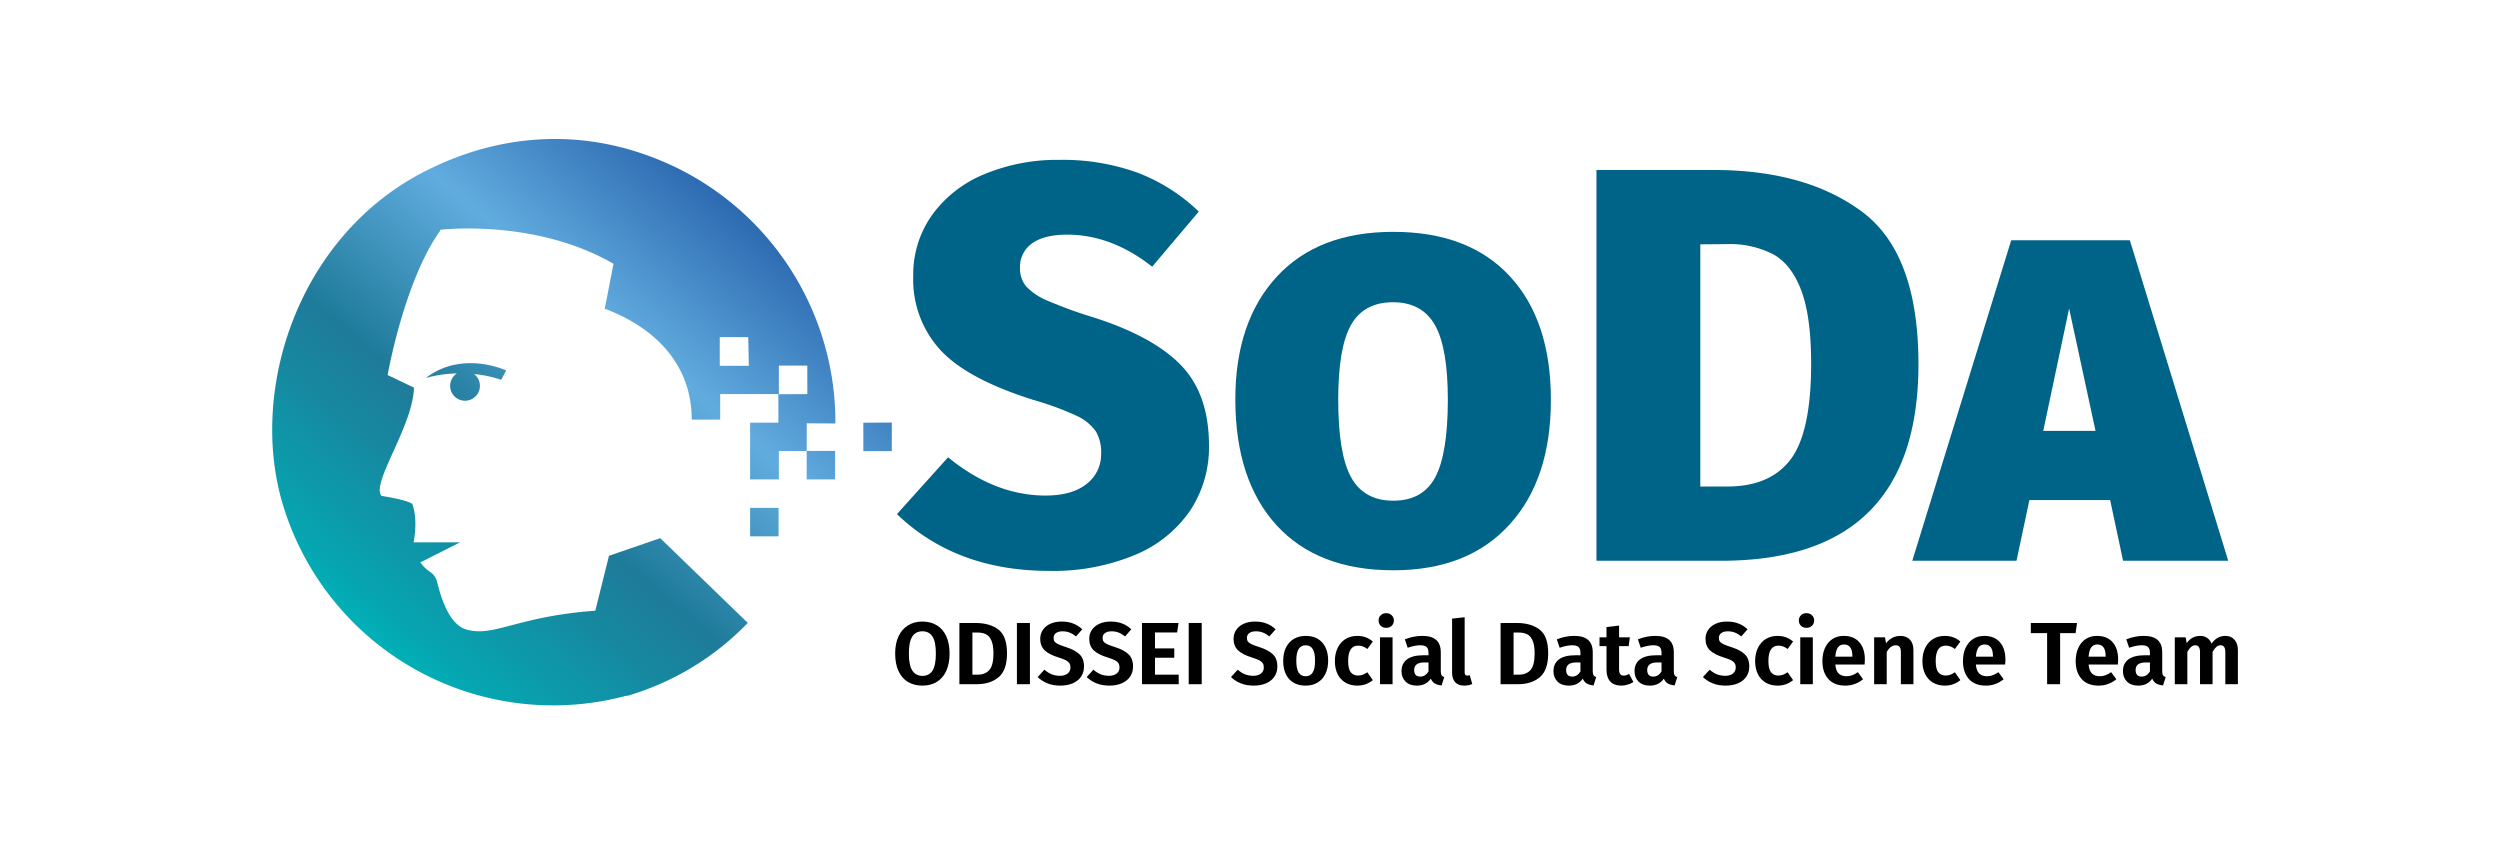 <?xml version="1.0" encoding="UTF-8" standalone="no"?>
<svg
   id="Layer_1"
   data-name="Layer 1"
   viewBox="0 0 461.96 155.98"
   version="1.1"
   sodipodi:docname="word_colour_fontembedded.svg"
   inkscape:version="1.2.2 (732a01da63, 2022-12-09)"
   xmlns:inkscape="http://www.inkscape.org/namespaces/inkscape"
   xmlns:sodipodi="http://sodipodi.sourceforge.net/DTD/sodipodi-0.dtd"
   xmlns="http://www.w3.org/2000/svg"
   xmlns:svg="http://www.w3.org/2000/svg"
   xmlns:rdf="http://www.w3.org/1999/02/22-rdf-syntax-ns#"
   xmlns:cc="http://creativecommons.org/ns#"
   xmlns:dc="http://purl.org/dc/elements/1.1/">
  <sodipodi:namedview
     id="namedview60"
     pagecolor="#ffffff"
     bordercolor="#000000"
     borderopacity="0.25"
     inkscape:showpageshadow="2"
     inkscape:pageopacity="0.0"
     inkscape:pagecheckerboard="0"
     inkscape:deskcolor="#d1d1d1"
     showgrid="false"
     inkscape:zoom="1.5130145"
     inkscape:cx="161.59792"
     inkscape:cy="78.320464"
     inkscape:window-width="2560"
     inkscape:window-height="1370"
     inkscape:window-x="1252"
     inkscape:window-y="-4"
     inkscape:window-maximized="1"
     inkscape:current-layer="text49" />
  <defs
     id="defs17">
    <style
       id="style2">.cls-1{fill:url(#Naamloos_verloop_563);}.cls-2{font-size:16.35px;font-family:FiraSans-SemiBold, Fira Sans;font-weight:600;}.cls-3{letter-spacing:-0.01em;}.cls-4{letter-spacing:-0.01em;}.cls-5{letter-spacing:-0.01em;}.cls-6{letter-spacing:0em;}.cls-7{letter-spacing:-0.02em;}.cls-8{letter-spacing:-0.06em;}.cls-9{fill:#006388;}</style>
    <linearGradient
       id="Naamloos_verloop_563"
       x1="68.36"
       y1="117.91"
       x2="135.58"
       y2="37.81"
       gradientUnits="userSpaceOnUse">
      <stop
         offset="0"
         stop-color="#00b0b7"
         id="stop4" />
      <stop
         offset="0.06"
         stop-color="#06a5b1"
         id="stop6" />
      <stop
         offset="0.28"
         stop-color="#1787a0"
         id="stop8" />
      <stop
         offset="0.39"
         stop-color="#1e7b9a"
         id="stop10" />
      <stop
         offset="0.7"
         stop-color="#61acdf"
         id="stop12" />
      <stop
         offset="1"
         stop-color="#2d6ab1"
         id="stop14" />
    </linearGradient>
  </defs>
  <title
     id="title19">word_colour</title>
  <path
     class="cls-1"
     d="M138.61,99.11h5.26V93.85h-5.26Zm20.92-21v5.25h5.26V78.08Zm-66-9.65c-1.75-.8-8.89-3.22-14.84,1.39A22.75,22.75,0,0,1,84.42,69a2.75,2.75,0,1,0,3.19.12,22.12,22.12,0,0,1,5,1.06Zm60.84,9.79a52.37,52.37,0,0,0-28.43-46.8h0c-15.39-7.81-32-7.64-47.41.2-23.54,12-32.68,40.6-26.21,61.77a52.18,52.18,0,0,0,63.5,35.12l0,.07a50.67,50.67,0,0,0,22.36-13.51L122,99.44l-9.47,3.26S110,112.85,110,112.85c-14.54,1.06-18.72,4.93-23.79,3.48-3.62-1-5-7.15-5.54-9.16-.91-1.91-1.27-1-3-3.24L85,100.22l-8.58,0s.9-4-.23-7.08c0,0-.35-.63-5.69-1.51-2-2.28,5.78-12.79,6-20l-4.87-2.33s3-17.16,9.64-26.57l.1-.27s17.49-2.12,32,6.29l-1.66,8.5.11-.18c9.36,3.54,16,10.37,16,20.46h5.26V72.82h10.75V78.1h-5.22V88.59h5.31V83.34h5.14v5.25h5.25V83.33h-5.24V78.22Zm-16-10.66H133V62.3h5.26Zm5.55,5.26V67.56h5.26v5.26Z"
     id="path21" />
  <g
     aria-label="ODISSEI SocialData ScienceTeam"
     transform="translate(164.79 126.43)"
     id="text49"
     class="cls-2"
     style="font-weight:600;font-size:16.35px;font-family:FiraSans-SemiBold, 'Fira Sans'">
    <path
       d="m 5.657,-11.576 q 1.553,0 2.681,0.703 1.128,0.687 1.733,2.011 0.605,1.324 0.605,3.205 0,1.848 -0.605,3.188 -0.605,1.324 -1.733,2.027 -1.128,0.703 -2.681,0.703 -1.553,0 -2.698,-0.687 Q 1.831,-1.128 1.226,-2.453 q -0.605,-1.341 -0.605,-3.205 0,-1.831 0.605,-3.156 0.621,-1.341 1.749,-2.044 1.145,-0.719 2.681,-0.719 z m 0,1.798 q -1.243,0 -1.88,0.981 -0.621,0.981 -0.621,3.139 0,2.158 0.638,3.139 0.638,0.981 1.864,0.981 1.243,0 1.864,-0.965 0.621,-0.981 0.621,-3.156 0,-2.175 -0.621,-3.139 -0.621,-0.981 -1.864,-0.981 z"
       id="path343" />
    <path
       d="m 15.451,-11.314 q 2.649,0 4.235,1.21 1.602,1.194 1.602,4.398 0,3.139 -1.57,4.431 Q 18.165,0 15.729,0 h -3.237 v -11.314 z m -0.556,1.766 V -1.766 h 0.981 q 1.39,0 2.142,-0.85 0.768,-0.867 0.768,-3.09 0,-1.537 -0.392,-2.387 -0.376,-0.85 -1.014,-1.145 -0.638,-0.311 -1.553,-0.311 z"
       id="path345" />
    <path
       d="m 25.522,0 h -2.403 v -11.314 h 2.403 z"
       id="path347" />
    <path
       d="m 31.383,-11.576 q 1.226,0 2.126,0.36 0.916,0.343 1.684,1.063 l -1.145,1.324 q -0.605,-0.49 -1.21,-0.719 -0.605,-0.229 -1.292,-0.229 -0.752,0 -1.21,0.327 -0.441,0.311 -0.441,0.899 0,0.409 0.18,0.67 0.196,0.262 0.67,0.49 0.474,0.229 1.422,0.523 1.684,0.54 2.518,1.341 0.834,0.785 0.834,2.256 0,1.046 -0.523,1.848 -0.523,0.785 -1.521,1.243 -0.997,0.441 -2.338,0.441 -1.341,0 -2.387,-0.425 -1.046,-0.425 -1.798,-1.161 l 1.243,-1.357 q 0.638,0.556 1.341,0.85 0.703,0.278 1.537,0.278 0.883,0 1.406,-0.409 0.54,-0.409 0.54,-1.145 0,-0.458 -0.196,-0.752 -0.18,-0.311 -0.638,-0.556 -0.458,-0.245 -1.324,-0.507 -1.848,-0.572 -2.649,-1.373 -0.785,-0.801 -0.785,-2.093 0,-0.948 0.507,-1.668 0.507,-0.736 1.406,-1.128 0.899,-0.392 2.044,-0.392 z"
       style="letter-spacing:-0.01em"
       id="path349" />
    <path
       d="m 40.443,-11.576 q 1.226,0 2.126,0.36 0.916,0.343 1.684,1.063 l -1.145,1.324 q -0.605,-0.49 -1.21,-0.719 -0.605,-0.229 -1.292,-0.229 -0.752,0 -1.21,0.327 -0.441,0.311 -0.441,0.899 0,0.409 0.18,0.67 0.196,0.262 0.67,0.49 0.474,0.229 1.422,0.523 1.684,0.54 2.518,1.341 0.834,0.785 0.834,2.256 0,1.046 -0.523,1.848 -0.523,0.785 -1.521,1.243 -0.997,0.441 -2.338,0.441 -1.341,0 -2.387,-0.425 -1.046,-0.425 -1.798,-1.161 l 1.243,-1.357 q 0.638,0.556 1.341,0.85 0.703,0.278 1.537,0.278 0.883,0 1.406,-0.409 0.54,-0.409 0.54,-1.145 0,-0.458 -0.196,-0.752 -0.18,-0.311 -0.638,-0.556 -0.458,-0.245 -1.324,-0.507 -1.848,-0.572 -2.649,-1.373 -0.785,-0.801 -0.785,-2.093 0,-0.948 0.507,-1.668 0.507,-0.736 1.406,-1.128 0.899,-0.392 2.044,-0.392 z"
       id="path351" />
    <path
       d="m 52.722,-9.565 h -4.088 v 2.943 h 3.564 v 1.733 h -3.564 V -1.766 h 4.382 V 0 h -6.785 v -11.314 h 6.753 z"
       id="path353" />
    <path
       d="m 57.268,0 h -2.403 v -11.314 h 2.403 z"
       id="path355" />
    <path
       d="m 67.11,-11.576 q 1.226,0 2.126,0.36 0.916,0.343 1.684,1.063 l -1.145,1.324 q -0.605,-0.49 -1.21,-0.719 -0.605,-0.229 -1.292,-0.229 -0.752,0 -1.21,0.327 -0.441,0.311 -0.441,0.899 0,0.409 0.18,0.67 0.196,0.262 0.67,0.49 0.474,0.229 1.422,0.523 1.684,0.54 2.518,1.341 0.834,0.785 0.834,2.256 0,1.046 -0.523,1.848 -0.523,0.785 -1.521,1.243 -0.997,0.441 -2.338,0.441 -1.341,0 -2.387,-0.425 -1.046,-0.425 -1.798,-1.161 l 1.243,-1.357 q 0.638,0.556 1.341,0.85 0.703,0.278 1.537,0.278 0.883,0 1.406,-0.409 0.54,-0.409 0.54,-1.145 0,-0.458 -0.196,-0.752 -0.18,-0.311 -0.638,-0.556 -0.458,-0.245 -1.324,-0.507 -1.848,-0.572 -2.649,-1.373 -0.785,-0.801 -0.785,-2.093 0,-0.948 0.507,-1.668 0.507,-0.736 1.406,-1.128 0.899,-0.392 2.044,-0.392 z"
       id="path357" />
    <path
       d="m 76.495,-8.927 q 1.946,0 3.041,1.226 1.095,1.21 1.095,3.368 0,1.373 -0.507,2.42 -0.49,1.03 -1.439,1.602 -0.932,0.572 -2.207,0.572 -1.946,0 -3.057,-1.21 -1.095,-1.226 -1.095,-3.384 0,-1.373 0.49,-2.403 0.507,-1.046 1.439,-1.619 0.948,-0.572 2.24,-0.572 z m 0,1.733 q -0.883,0 -1.324,0.703 -0.425,0.687 -0.425,2.158 0,1.472 0.425,2.175 0.441,0.687 1.308,0.687 0.867,0 1.292,-0.687 0.441,-0.703 0.441,-2.175 0,-1.472 -0.425,-2.158 -0.425,-0.703 -1.292,-0.703 z"
       id="path359" />
    <path
       d="m 86.011,-8.927 q 0.867,0 1.553,0.262 0.703,0.245 1.324,0.785 l -1.014,1.373 q -0.425,-0.327 -0.834,-0.474 -0.392,-0.147 -0.867,-0.147 -1.848,0 -1.848,2.845 0,1.439 0.474,2.06 0.474,0.621 1.357,0.621 0.458,0 0.834,-0.131 0.376,-0.147 0.883,-0.474 l 1.014,1.455 q -1.243,1.014 -2.845,1.014 -1.275,0 -2.224,-0.556 -0.932,-0.556 -1.439,-1.57 -0.507,-1.03 -0.507,-2.403 0,-1.373 0.507,-2.42 0.507,-1.063 1.439,-1.651 0.948,-0.589 2.191,-0.589 z"
       id="path361" />
    <path
       d="m 92.535,0 h -2.322 v -8.666 h 2.322 z m -1.177,-13.129 q 0.621,0 1.014,0.392 0.409,0.376 0.409,0.965 0,0.589 -0.409,0.981 -0.392,0.376 -1.014,0.376 -0.621,0 -1.014,-0.376 -0.392,-0.392 -0.392,-0.981 0,-0.589 0.392,-0.965 0.392,-0.392 1.014,-0.392 z"
       id="path363" />
    <path
       d="m 101.446,-2.403 q 0,0.507 0.147,0.752 0.147,0.229 0.49,0.343 l -0.49,1.537 Q 100.825,0.147 100.334,-0.131 99.86,-0.425 99.599,-1.03 q -0.867,1.292 -2.6,1.292 -1.292,0 -2.06,-0.736 -0.752,-0.752 -0.752,-1.946 0,-1.422 1.03,-2.175 1.03,-0.752 2.959,-0.752 h 0.997 v -0.425 q 0,-0.801 -0.36,-1.112 -0.36,-0.311 -1.194,-0.311 -0.916,0 -2.289,0.458 l -0.523,-1.553 q 1.619,-0.638 3.205,-0.638 1.766,0 2.6,0.768 0.834,0.752 0.834,2.256 z M 97.637,-1.406 q 0.981,0 1.537,-0.965 v -1.651 h -0.768 q -1.88,0 -1.88,1.406 0,0.572 0.278,0.899 0.294,0.311 0.834,0.311 z"
       style="letter-spacing:-0.01em"
       id="path365" />
    <path
       d="m 105.773,0.262 q -1.063,0 -1.651,-0.605 -0.589,-0.621 -0.589,-1.749 v -10.023 l 2.322,-0.262 v 10.219 q 0,0.572 0.474,0.572 0.262,0 0.458,-0.098 l 0.474,1.651 q -0.67,0.294 -1.488,0.294 z"
       id="path367" />
    <path
       d="m 115.453,-11.314 q 2.649,0 4.235,1.21 1.602,1.194 1.602,4.398 0,3.139 -1.57,4.431 Q 118.167,0 115.731,0 h -3.237 v -11.314 z m -0.556,1.766 V -1.766 h 0.981 q 1.39,0 2.142,-0.85 0.768,-0.867 0.768,-3.09 0,-1.537 -0.392,-2.387 -0.376,-0.85 -1.014,-1.145 -0.638,-0.311 -1.553,-0.311 z"
       style="letter-spacing:-0.01em"
       id="path369" />
    <path
       d="m 129.526,-2.403 q 0,0.507 0.147,0.752 0.147,0.229 0.49,0.343 l -0.49,1.537 Q 128.905,0.147 128.414,-0.131 q -0.474,-0.294 -0.736,-0.899 -0.867,1.292 -2.6,1.292 -1.292,0 -2.06,-0.736 -0.752,-0.752 -0.752,-1.946 0,-1.422 1.03,-2.175 1.03,-0.752 2.959,-0.752 h 0.997 v -0.425 q 0,-0.801 -0.36,-1.112 -0.36,-0.311 -1.194,-0.311 -0.916,0 -2.289,0.458 l -0.523,-1.553 q 1.619,-0.638 3.205,-0.638 1.766,0 2.6,0.768 0.834,0.752 0.834,2.256 z M 125.717,-1.406 q 0.981,0 1.537,-0.965 v -1.651 h -0.768 q -1.88,0 -1.88,1.406 0,0.572 0.278,0.899 0.294,0.311 0.834,0.311 z"
       id="path371" />
    <path
       d="m 137.037,-0.409 q -0.474,0.327 -1.079,0.491 -0.589,0.18 -1.177,0.18 -1.341,-0.016 -2.027,-0.768 -0.687,-0.752 -0.687,-2.207 v -4.316 h -1.292 v -1.635 h 1.292 V -10.562 l 2.322,-0.278 v 2.175 h 1.995 l -0.229,1.635 h -1.766 v 4.267 q 0,0.621 0.213,0.899 0.213,0.278 0.654,0.278 0.458,0 0.981,-0.311 z"
       style="letter-spacing:-0.01em"
       id="path373" />
    <path
       d="m 144.506,-2.403 q 0,0.507 0.147,0.752 0.147,0.229 0.49,0.343 l -0.49,1.537 Q 143.885,0.147 143.394,-0.131 q -0.474,-0.294 -0.736,-0.899 -0.867,1.292 -2.6,1.292 -1.292,0 -2.06,-0.736 -0.752,-0.752 -0.752,-1.946 0,-1.422 1.03,-2.175 1.03,-0.752 2.959,-0.752 h 0.997 v -0.425 q 0,-0.801 -0.36,-1.112 -0.36,-0.311 -1.194,-0.311 -0.916,0 -2.289,0.458 l -0.523,-1.553 q 1.619,-0.638 3.205,-0.638 1.766,0 2.6,0.768 0.834,0.752 0.834,2.256 z M 140.697,-1.406 q 0.981,0 1.537,-0.965 v -1.651 h -0.768 q -1.88,0 -1.88,1.406 0,0.572 0.278,0.899 0.294,0.311 0.834,0.311 z"
       style="letter-spacing:0em"
       id="path375" />
    <path
       d="m 154.316,-11.576 q 1.226,0 2.126,0.36 0.916,0.343 1.684,1.063 l -1.145,1.324 q -0.605,-0.49 -1.21,-0.719 -0.605,-0.229 -1.292,-0.229 -0.752,0 -1.21,0.327 -0.441,0.311 -0.441,0.899 0,0.409 0.18,0.67 0.196,0.262 0.67,0.49 0.474,0.229 1.422,0.523 1.684,0.54 2.518,1.341 0.834,0.785 0.834,2.256 0,1.046 -0.523,1.848 -0.523,0.785 -1.521,1.243 -0.997,0.441 -2.338,0.441 -1.341,0 -2.387,-0.425 -1.046,-0.425 -1.798,-1.161 l 1.243,-1.357 q 0.638,0.556 1.341,0.85 0.703,0.278 1.537,0.278 0.883,0 1.406,-0.409 0.54,-0.409 0.54,-1.145 0,-0.458 -0.196,-0.752 -0.18,-0.311 -0.638,-0.556 -0.458,-0.245 -1.324,-0.507 -1.848,-0.572 -2.649,-1.373 -0.785,-0.801 -0.785,-2.093 0,-0.948 0.507,-1.668 0.507,-0.736 1.406,-1.128 0.899,-0.392 2.044,-0.392 z"
       style="letter-spacing:0em"
       id="path377" />
    <path
       d="m 163.668,-8.927 q 0.867,0 1.553,0.262 0.703,0.245 1.324,0.785 l -1.014,1.373 q -0.425,-0.327 -0.834,-0.474 -0.392,-0.147 -0.867,-0.147 -1.848,0 -1.848,2.845 0,1.439 0.474,2.06 0.474,0.621 1.357,0.621 0.458,0 0.834,-0.131 0.376,-0.147 0.883,-0.474 l 1.014,1.455 q -1.243,1.014 -2.845,1.014 -1.275,0 -2.224,-0.556 -0.932,-0.556 -1.439,-1.57 -0.507,-1.03 -0.507,-2.403 0,-1.373 0.507,-2.42 0.507,-1.063 1.439,-1.651 0.948,-0.589 2.191,-0.589 z"
       style="letter-spacing:0em"
       id="path379" />
    <path
       d="m 170.192,0 h -2.322 v -8.666 h 2.322 z m -1.177,-13.129 q 0.621,0 1.014,0.392 0.409,0.376 0.409,0.965 0,0.589 -0.409,0.981 -0.392,0.376 -1.014,0.376 -0.621,0 -1.014,-0.376 -0.392,-0.392 -0.392,-0.981 0,-0.589 0.392,-0.965 0.392,-0.392 1.014,-0.392 z"
       style="letter-spacing:0em"
       id="path381" />
    <path
       d="m 179.806,-4.529 q 0,0.164 -0.049,0.899 h -5.412 q 0.114,1.177 0.638,1.668 0.523,0.49 1.422,0.49 0.556,0 1.046,-0.18 0.49,-0.18 1.063,-0.572 l 0.965,1.308 q -1.455,1.177 -3.286,1.177 -2.044,0 -3.139,-1.226 -1.095,-1.226 -1.095,-3.319 0,-1.324 0.458,-2.371 0.474,-1.063 1.357,-1.668 0.899,-0.605 2.126,-0.605 1.848,0 2.878,1.161 1.03,1.161 1.03,3.237 z m -2.305,-0.654 q 0,-2.158 -1.553,-2.158 -0.719,0 -1.112,0.54 -0.392,0.523 -0.49,1.717 h 3.156 z"
       style="letter-spacing:0em"
       id="path383" />
    <path
       d="m 186.362,-8.927 q 1.145,0 1.782,0.703 0.638,0.687 0.638,1.913 V 0 h -2.322 v -5.919 q 0,-0.703 -0.245,-0.981 -0.229,-0.294 -0.703,-0.294 -0.49,0 -0.899,0.311 -0.392,0.294 -0.768,0.899 V 0 h -2.322 v -8.666 h 2.011 l 0.18,1.095 q 1.095,-1.357 2.649,-1.357 z"
       style="letter-spacing:0em"
       id="path385" />
    <path
       d="m 194.578,-8.927 q 0.867,0 1.553,0.262 0.703,0.245 1.324,0.785 l -1.014,1.373 q -0.425,-0.327 -0.834,-0.474 -0.392,-0.147 -0.867,-0.147 -1.848,0 -1.848,2.845 0,1.439 0.474,2.06 0.474,0.621 1.357,0.621 0.458,0 0.834,-0.131 0.376,-0.147 0.883,-0.474 l 1.014,1.455 q -1.243,1.014 -2.845,1.014 -1.275,0 -2.224,-0.556 -0.932,-0.556 -1.439,-1.57 -0.507,-1.03 -0.507,-2.403 0,-1.373 0.507,-2.42 0.507,-1.063 1.439,-1.651 0.948,-0.589 2.191,-0.589 z"
       style="letter-spacing:-0.02em"
       id="path387" />
    <path
       d="m 205.779,-4.529 q 0,0.164 -0.049,0.899 h -5.412 q 0.114,1.177 0.638,1.668 0.523,0.49 1.422,0.49 0.556,0 1.046,-0.18 0.49,-0.18 1.063,-0.572 l 0.965,1.308 q -1.455,1.177 -3.286,1.177 -2.044,0 -3.139,-1.226 -1.095,-1.226 -1.095,-3.319 0,-1.324 0.458,-2.371 0.474,-1.063 1.357,-1.668 0.899,-0.605 2.126,-0.605 1.848,0 2.878,1.161 1.03,1.161 1.03,3.237 z m -2.305,-0.654 q 0,-2.158 -1.553,-2.158 -0.719,0 -1.112,0.54 -0.392,0.523 -0.49,1.717 h 3.156 z"
       style="letter-spacing:0em"
       id="path389" />
    <path
       d="m 218.747,-9.434 h -2.861 V 0 h -2.403 v -9.434 h -3.008 V -11.314 h 8.535 z"
       style="letter-spacing:-0.06em"
       id="path391" />
    <path
       d="m 226.609,-4.529 q 0,0.164 -0.049,0.899 h -5.412 q 0.114,1.177 0.638,1.668 0.523,0.49 1.422,0.49 0.556,0 1.046,-0.18 0.49,-0.18 1.063,-0.572 l 0.965,1.308 q -1.455,1.177 -3.286,1.177 -2.044,0 -3.139,-1.226 -1.095,-1.226 -1.095,-3.319 0,-1.324 0.458,-2.371 0.474,-1.063 1.357,-1.668 0.899,-0.605 2.126,-0.605 1.848,0 2.878,1.161 1.03,1.161 1.03,3.237 z m -2.305,-0.654 q 0,-2.158 -1.553,-2.158 -0.719,0 -1.112,0.54 -0.392,0.523 -0.49,1.717 h 3.156 z"
       style="letter-spacing:-0.01em"
       id="path393" />
    <path
       d="m 234.756,-2.403 q 0,0.507 0.147,0.752 0.147,0.229 0.49,0.343 l -0.49,1.537 Q 234.135,0.147 233.644,-0.131 q -0.474,-0.294 -0.736,-0.899 -0.867,1.292 -2.6,1.292 -1.292,0 -2.06,-0.736 -0.752,-0.752 -0.752,-1.946 0,-1.422 1.03,-2.175 1.03,-0.752 2.959,-0.752 h 0.997 v -0.425 q 0,-0.801 -0.36,-1.112 -0.36,-0.311 -1.194,-0.311 -0.916,0 -2.289,0.458 l -0.523,-1.553 q 1.619,-0.638 3.205,-0.638 1.766,0 2.6,0.768 0.834,0.752 0.834,2.256 z M 230.947,-1.406 q 0.981,0 1.537,-0.965 v -1.651 h -0.768 q -1.88,0 -1.88,1.406 0,0.572 0.278,0.899 0.294,0.311 0.834,0.311 z"
       id="path395" />
    <path
       d="m 246.447,-8.927 q 1.03,0 1.651,0.703 0.638,0.703 0.638,1.913 V 0 h -2.322 v -5.919 q 0,-1.275 -0.85,-1.275 -0.458,0 -0.801,0.294 -0.343,0.294 -0.703,0.916 V 0 h -2.322 v -5.919 q 0,-1.275 -0.85,-1.275 -0.458,0 -0.801,0.311 -0.343,0.294 -0.687,0.899 V 0 h -2.322 v -8.666 h 2.011 l 0.18,1.079 q 0.49,-0.67 1.095,-0.997 0.621,-0.343 1.422,-0.343 0.736,0 1.275,0.376 0.54,0.36 0.801,1.046 0.523,-0.719 1.145,-1.063 0.621,-0.36 1.439,-0.36 z"
       id="path397" />
  </g>
  <path
     class="cls-9"
     d="M210.25,31.93a33.47,33.47,0,0,1,11.27,7.17L212.9,49.28q-7.49-5.91-15.69-5.92c-2.84,0-5,.54-6.49,1.61a5.26,5.26,0,0,0-2.24,4.52,5.13,5.13,0,0,0,1.14,3.43,11.27,11.27,0,0,0,3.85,2.6A81.14,81.14,0,0,0,202,58.63q11.12,3.54,16.26,8.89t5.14,14.8a21.17,21.17,0,0,1-3.53,12.1,23,23,0,0,1-10.24,8.16,39.24,39.24,0,0,1-15.74,2.91q-17.24,0-28.15-10.49l9.45-10.5q8.63,7.06,18,7.07,4.88,0,7.58-2.13a6.86,6.86,0,0,0,2.7-5.67,7.47,7.47,0,0,0-1-4.1,9,9,0,0,0-3.69-2.91A54.86,54.86,0,0,0,191,73.91q-12.27-3.85-17.25-9.25a19.27,19.27,0,0,1-5-13.61,19,19,0,0,1,3.48-11.32,22.34,22.34,0,0,1,9.66-7.54,35,35,0,0,1,13.87-2.65A40.74,40.74,0,0,1,210.25,31.93Z"
     id="path51" />
  <path
     class="cls-9"
     d="M279,51.05q7.59,8.21,7.58,22.86t-7.63,23q-7.64,8.46-21.46,8.47-14,0-21.6-8.32T228.27,73.8q0-14.34,7.64-22.65t21.55-8.31Q271.4,42.84,279,51.05ZM249.67,60q-2.38,4.17-2.39,13.82,0,10.08,2.39,14.39t7.79,4.31q5.42,0,7.74-4.31t2.34-14.28q0-9.68-2.39-13.87t-7.69-4.21Q252.06,55.83,249.67,60Z"
     id="path53" />
  <path
     class="cls-9"
     d="M344.11,39.15q10.38,7.74,10.39,28.11,0,36.36-36.47,36.36H295V31.41h21.61Q333.73,31.41,344.11,39.15Zm-29.92,6V89.9h5q7.89,0,11.68-5t3.8-17.66q0-8.73-1.82-13.56c-1.22-3.22-2.95-5.46-5.2-6.7a17.51,17.51,0,0,0-8.57-1.87Z"
     id="path55" />
  <path
     class="cls-9"
     d="M392.31,103.62,389.92,92.4H375l-2.38,11.22H353.36L371.64,44.4h21.92l18.18,59.22Zm-14.75-24h9.66L382.34,57Z"
     id="path57" />
</svg>
